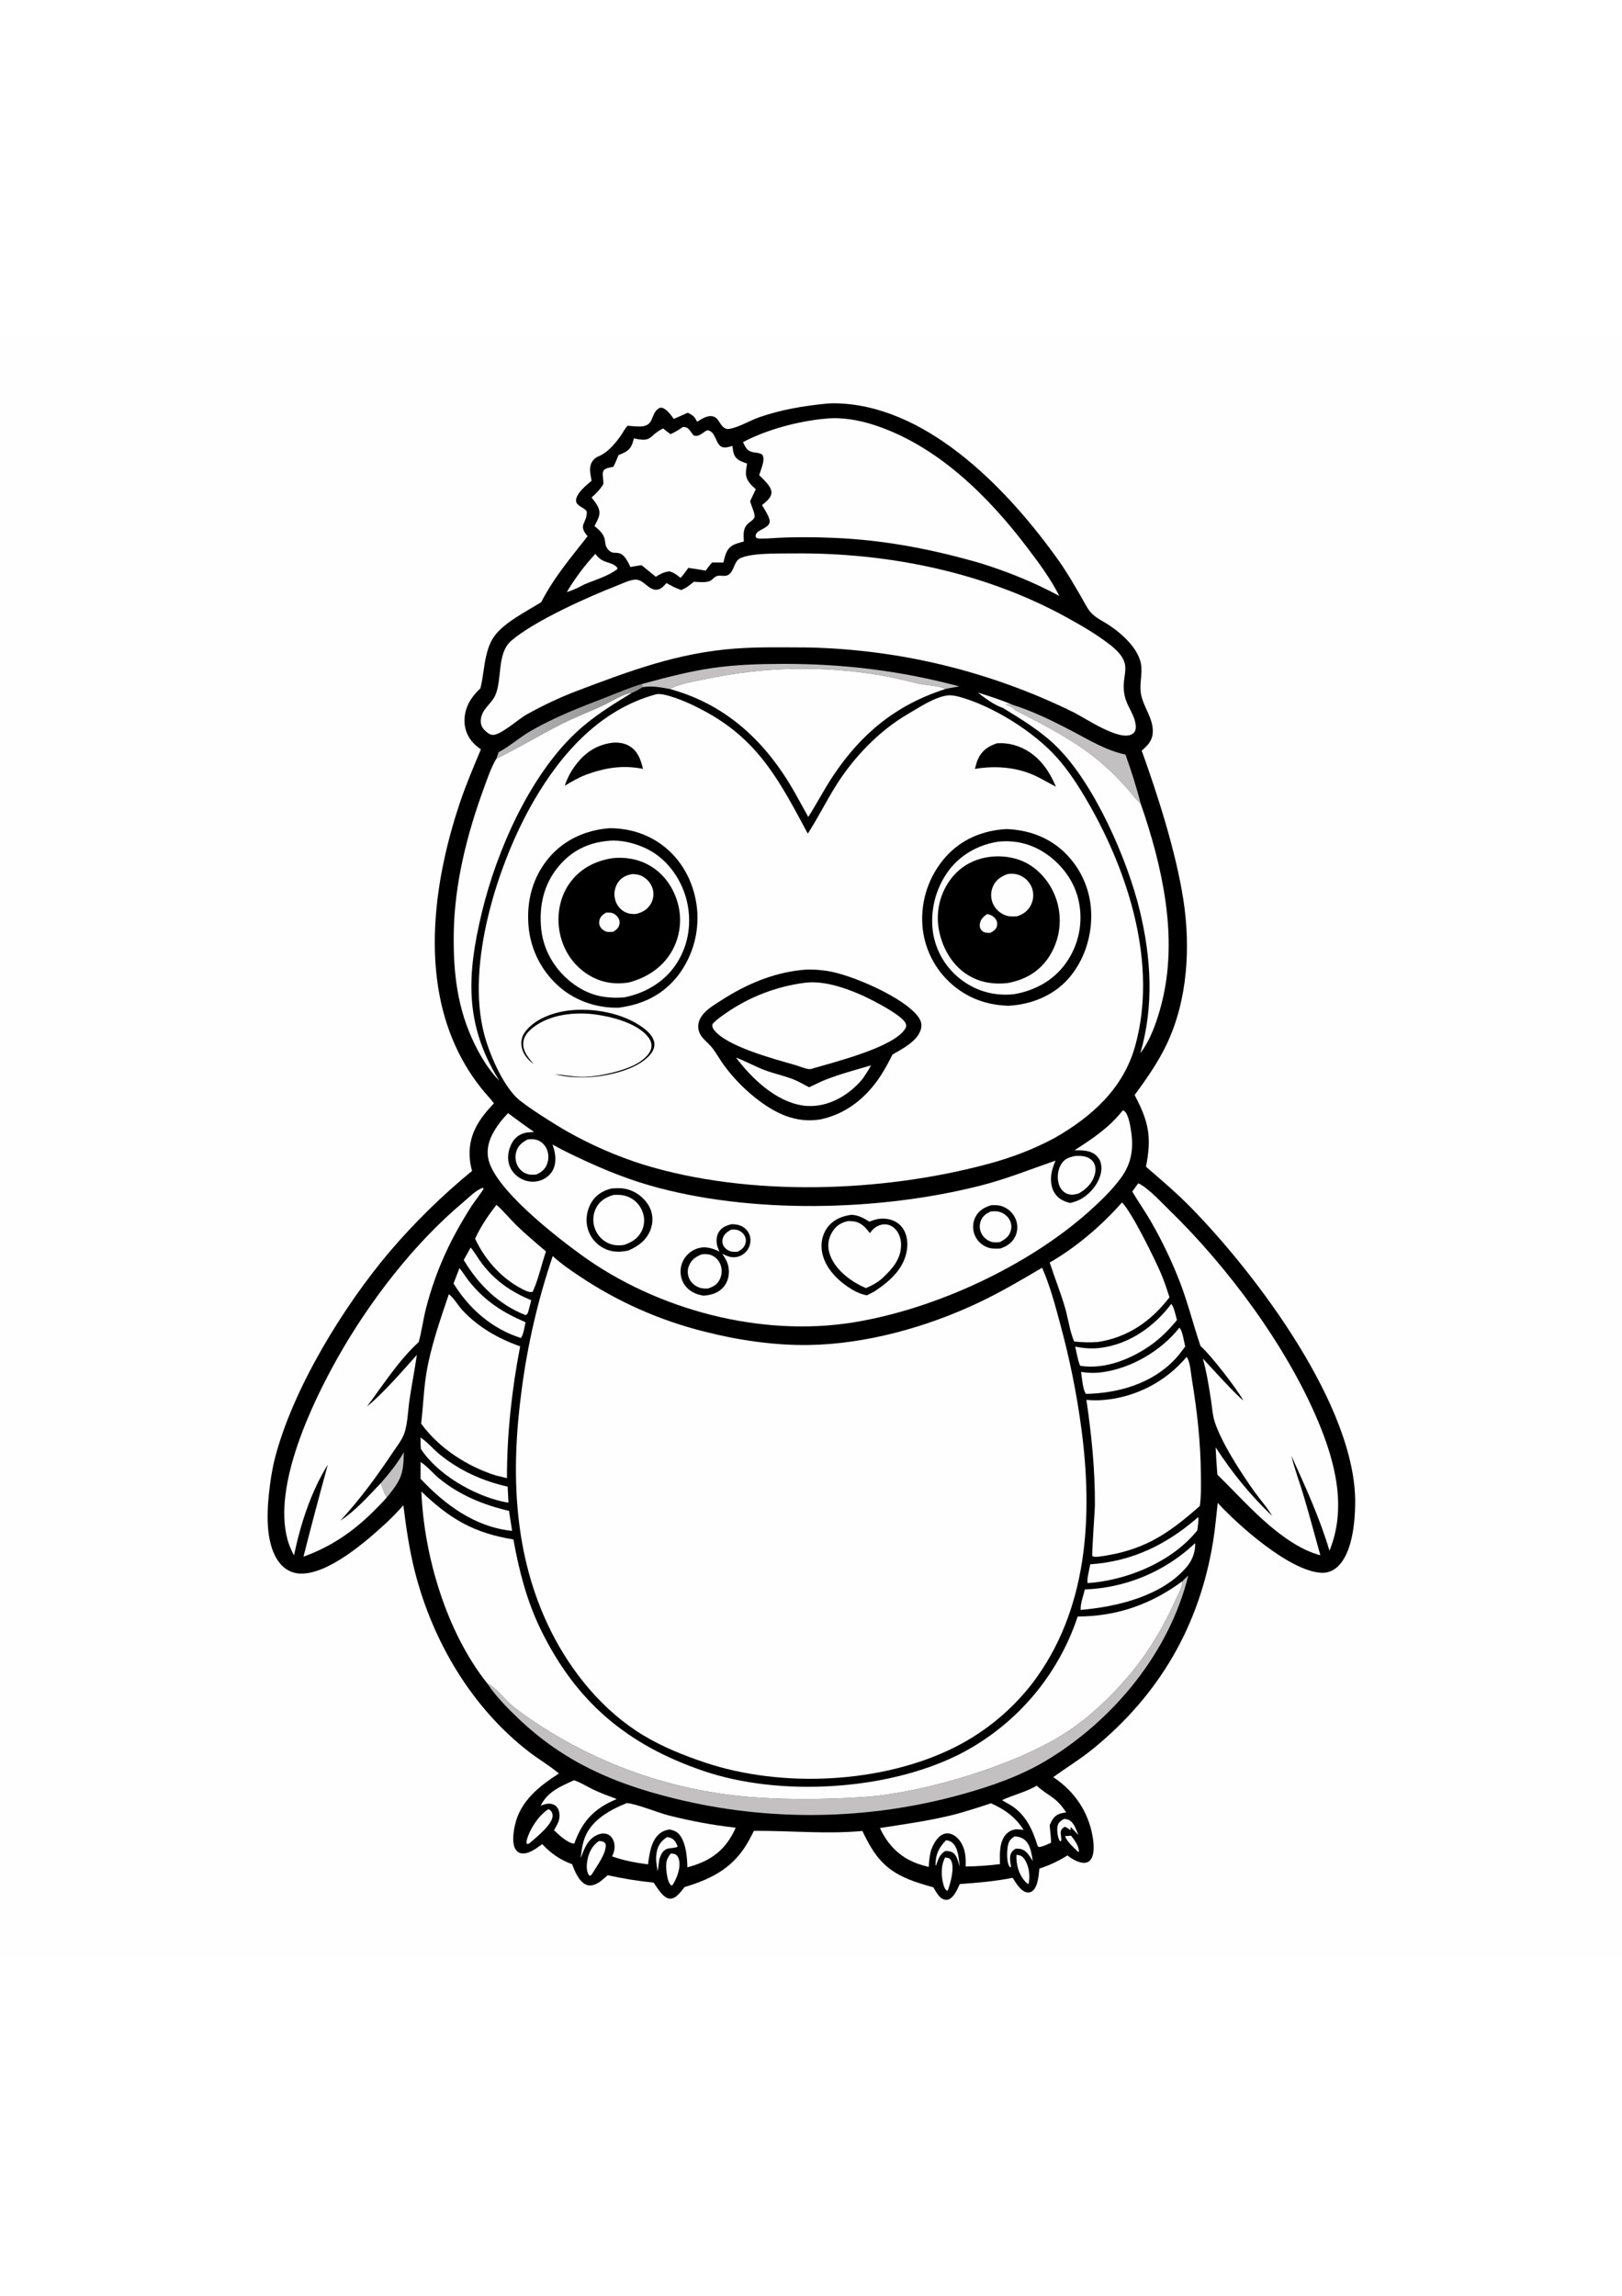 <?xml version="1.0" encoding="utf-8"?>
<!-- Generator: Adobe Illustrator 27.5.0, SVG Export Plug-In . SVG Version: 6.00 Build 0)  -->
<svg xmlns="http://www.w3.org/2000/svg" xmlns:xlink="http://www.w3.org/1999/xlink" viewBox="0 0 2035 2035" width="595" height="842" preserveAspectRatio="xMidYMid meet" data-scaled="true">
<g>
	<path style="fill:#FEFEFE;" d="M0,0h2035.118v2035.118H0V0z"/>
	<path d="M1036.996,83.872c6.553-0.611,13.167-0.443,19.727-0.038c112.325,6.926,210.788,111.397,271.859,197.438
		c9.975,14.053,18.515,29.048,27.252,43.886c3.73,6.338,7.024,13.471,11.507,19.272c6.06,7.836,16.859,12.38,24.984,17.893
		c8.967,6.083,17.785,13.431,24.936,21.591c5.839,6.662,11.157,14.737,13.516,23.338c3.693,13.465-1.622,26.798,0.614,40.253
		c2.868,17.259,16.567,31.924,14.796,50.242c-0.94,9.702-6.807,15.398-13.773,21.363c20.461,56.814,42.908,127.123,52.166,186.398
		c9.331,59.74,5.549,126.32-20.691,181.666c-10.913,23.014-25.385,43.538-40.362,64.019c17.762,33.401,21.603,52.941,14.25,89.861
		c19.026,16.466,38.192,32.691,55.833,50.671c81.9,83.472,208.381,250.516,206.64,372.274c-0.336,23.489-3.629,61.602-22.07,78.781
		c-5.748,5.356-12.875,8.093-20.733,7.616c-39.57-2.399-103.165-58.788-129.667-87.667c-1.789,16.267-3.247,32.705-5.877,48.857
		c-17.167,105.472-67.399,191.657-150.052,259.195c-15.872,12.97-33.77,23.889-50.399,35.931c0.631,0.416,1.257,0.839,1.88,1.27
		c25.355,17.573,42.173,42.527,47.462,73.135c1.449,8.375,2.925,22.126-2.492,29.197c-1.703,2.224-4.042,3.547-6.829,3.844
		c-7.447,0.791-16.577-4.7-22.148-9.22c-11.235,7.018-22.738,12.386-35.309,16.533c-0.99,8.611-1.572,23.269-9.329,28.571
		c-2.254,1.538-4.488,1.681-7.073,1.055c-7.483-1.808-13.179-12.088-17.14-18.07c-21.856,4.324-44.168,6.256-66.364,7.822
		c-2.932,6.229-6.141,14.546-12.177,18.378c-2.381,1.512-4.625,1.761-7.352,1.03c-6.421-1.725-10.394-10.15-13.59-15.351
		c-8.341-2.29-16.623-4.706-24.763-7.648c-35.223-12.729-48.803-30.441-64.245-63.009c-45.204,4.196-90.855-0.469-136.079-0.149
		l-4.959,9.5c-0.326,0.665-0.668,1.322-1.027,1.969c-18.306,33.772-45.267,48.334-81.015,59.028
		c-2.502,3.122-4.977,6.384-7.759,9.261c-2.87,2.971-6.827,5.66-11.171,5.247c-8.236-0.787-15.532-13.926-19.892-20.075
		c-19.679-1.999-38.31-5.004-57.625-9.289c-4.674,4.07-10.068,9.255-15.854,11.541c-3.973,1.568-7.892,1.924-11.825,0.046
		c-8.602-4.106-13.826-16.814-16.931-25.318c-15.305-5.744-26.453-13.387-37.578-25.26c-6.936,4.986-16.736,12.714-25.755,11.599
		c-3.122-0.386-5.744-2.087-7.477-4.71c-5.161-7.809-2.852-22.434-0.878-31.147c6.759-29.847,30.509-48.618,55.044-64.319
		c-11.756-10.013-25.743-18.044-38.035-27.581c-71.555-55.517-120.132-137.945-142.476-224.982
		c-7.065-27.528-11.1-55.741-14.635-83.895c-6.833,7.774-14.034,15.19-21.603,22.251c-24.578,22.726-73.568,65.579-108.881,63.391
		c-9.85-0.61-18.334-5.388-24.515-13.008c-17.595-21.691-16.482-60.028-13.745-86.049c1.572-14.963,3.74-30.388,7.461-44.965
		c22.311-87.409,86.033-191.154,144.177-259.78c15.689-18.366,32.16-36.003,49.413-52.909
		c17.252-16.908,35.218-33.018,53.899-48.332c-0.935-3.218-1.663-6.483-2.182-9.794c-0.519-3.311-0.826-6.642-0.92-9.993
		c-0.793-27.037,12.662-46.243,30.588-65.014c-4.76-6.227-10.325-11.897-15.24-18.026c-15.561-19.403-27.524-39.905-37.006-62.954
		c-37.787-91.859-21.637-202.502,8.882-294.2c7.795-23.424,17.424-46.029,26.965-68.771c-3.428-2.474-6.837-5.106-9.701-8.234
		c-0.465-0.499-0.918-1.01-1.357-1.53c-0.44-0.522-0.867-1.055-1.28-1.598c-0.413-0.543-0.813-1.097-1.198-1.661
		c-0.384-0.563-0.755-1.135-1.111-1.717c-0.356-0.583-0.698-1.174-1.023-1.773c-0.326-0.6-0.637-1.208-0.932-1.822
		c-0.295-0.615-0.575-1.237-0.839-1.866c-0.265-0.629-0.513-1.265-0.745-1.908c-0.232-0.641-0.447-1.288-0.646-1.942
		c-0.2-0.652-0.383-1.309-0.549-1.971c-0.166-0.662-0.315-1.328-0.447-1.997s-0.248-1.341-0.346-2.017
		c-0.099-0.676-0.181-1.353-0.244-2.033c-0.065-0.678-0.112-1.359-0.141-2.041c-0.03-0.682-0.043-1.365-0.038-2.047
		c0.004-0.682,0.026-1.364,0.065-2.045c0.801-15.744,8.784-27.909,19.902-38.345c3.381-13.02,4.106-26.852,7.117-40.017
		c2.059-8.999,5.02-17.976,10.462-25.538c12.183-16.927,40.76-31.326,58.726-42.519c15.826-30.843,37.014-55.676,58.226-82.728
		c-12.781-14.59-0.674-15.885-0.988-30.736c-1.745-3.472-5.587-4.79-8.653-6.926c-2.435-1.695-4.794-3.665-4.873-6.918
		c-0.221-8.928,13.2-19.821,19.515-25.021c-1.169-6.525-3.144-14.014-0.96-20.502c1.381-4.104,5.046-8.242,9.082-9.846
		c11.853-4.71,21.46-16.168,28.714-26.526c2.912-4.157,4.724-8.34,8.323-12.104c4.843,0.407,9.774,0.952,14.633,0.968
		c19.413,0.064,13.6-14.64,23.561-22.099c1.675-1.255,3.063-1.826,5.153-1.321c5.543,1.34,11.543,9.41,14.558,13.951l17.599-7.799
		c6.296,3.068,8.715,4.866,11.668,11.327c4.611-2.817,11.082-7.054,16.597-7.11c10.43-0.106,10.569,9.743,17.31,14.569
		c2.397,1.716,4.557,1.865,7.354,1.325c12.066-2.332,24.398-10.094,36.08-14.222C979.46,91.489,1008.031,86.756,1036.996,83.872z"/>
	<path style="fill:#FEFEFE;" d="M1342.466,1880.123c1.964,0.437,1.258-0.066,2.379,1.367c3.766,4.816,9.414,12.831,8.681,19.121
		l-1.769-0.936c-5.127-5.173-12.56-11.553-15.325-18.346l0.773-0.958c1.506,0.29,2.353,0.324,3.903,0.042
		C1341.564,1880.332,1342.013,1880.22,1342.466,1880.123z"/>
	<path style="fill:#FEFEFE;" d="M1335.037,1859.068c1.801,0.075,3.54,0.44,5.219,1.095c7.244,2.759,9.995,12.696,12.686,19.167
		c-3.098-3.436-6.219-6.741-9.569-9.939c-0.258,1.729-0.203,0.96-0.213,2.876l0.006,1.421l-0.404-2.156l-0.014,1.864
		c-2.111-2.166-4.088-3.188-6.767-4.448c-1.377,0.811-2.687,1.56-3.667,2.872c-2.162,2.896-1.683,5.672-1.161,8.987
		c0.37,2.345,0.711,3.872,0.07,6.213l-1.298,0.058c-0.224-0.302-0.483-0.58-0.674-0.904c-2.381-4.04-3.542-14.031-2.321-18.499
		C1328.179,1863.109,1331.128,1861.324,1335.037,1859.068z"/>
	<path style="fill:#FEFEFE;" d="M1186.911,1885.843c2.778,0.461,5.247,1.004,7.501,2.81c8.097,6.491,8.458,20.832,9.736,30.384
		c-1.584-4.988-3.005-11.523-6.429-15.555c-3.168-3.73-7.075-3.983-11.632-4.168c-7.594,4.472-8.818,10.482-11.823,18.368
		l-0.563-0.542C1173.83,1903.39,1177.584,1895.683,1186.911,1885.843z"/>
	<path style="fill:#FEFEFE;" d="M1275.28,1904.224c1.202,0.103,2.556,0.231,3.717,0.527c3.611,0.922,5.839,3.893,7.616,6.988
		c4.71,8.202,6.018,20.19,3.748,29.255c-1.665-0.885-3.084-2.111-4.329-3.516C1277.969,1928.372,1274.753,1916.161,1275.28,1904.224
		z"/>
	<path style="fill:#FEFEFE;" d="M836.972,1881.936c1.622,0.256,3.231,0.485,4.758,1.125c4.724,1.983,6.562,6.165,8.512,10.589
		c-1.037,2.077-10.833,1.791-13.989,3.25c-4.955,2.292-6.888,6.819-8.645,11.678l-0.449,1.278l-1.92,15.031
		c-1.685-8.337-2.981-16.603-1.147-25.071C825.839,1891.755,830.072,1886.24,836.972,1881.936z"/>
	<path style="fill:#FEFEFE;" d="M1185.774,1907.538c1.566,0.111,3.116,0.441,4.666,0.703c1.171,0.95,2.264,1.819,2.933,3.216
		c4.488,9.345-0.869,28.317-4.295,37.596l-1.196,0.097c-2.337-1.956-3.15-4.122-4.011-6.966
		C1180.633,1931.45,1180.273,1917.425,1185.774,1907.538z"/>
	<path style="fill:#FEFEFE;" d="M1272.978,1880.988c4.219,0.374,7.999,1.016,11.507,3.567c8.528,6.209,9.667,17.988,11.297,27.574
		c-2.393-3.927-5.044-8.415-8.431-11.545c-4.031-3.728-7.819-4.215-13.125-4.158c-1.667,1.187-3.524,2.427-4.746,4.092
		c-3.863,5.267-1.689,13.296-0.93,19.28c-0.01-0.006-0.016-0.016-0.026-0.016c-1.461-0.249-1.298,0.099-2.117-1.121
		c-3.756-5.593-3.13-20.306-1.693-26.822C1265.921,1886.362,1268.431,1883.989,1272.978,1880.988z"/>
	<path style="fill:#FEFEFE;" d="M841.609,1902.555c1.699,0.133,3.792,0.171,5.38,0.853c2.743,1.178,4.255,4.221,4.893,6.976
		c2.417,10.414-2.637,23.128-8.111,31.787l-1.498,0.374c-0.28-0.215-0.592-0.391-0.843-0.642
		c-3.667-3.679-5.068-14.049-5.473-19.352C835.313,1914.152,836.092,1909.014,841.609,1902.555z"/>
	<path style="fill:#FEFEFE;" d="M688.12,1846.887c0.89,0.527,1.636,0.918,2.427,1.63c2.059,1.854,2.729,3.949,2.766,6.66
		c0.151,10.845-21.351,27.792-28.834,34.337c-1.948,1.049-1.479,1.212-3.854,0.694c-0.161-1.429-0.153-2.683,0.191-4.09
		C664.118,1872.627,676.24,1853.941,688.12,1846.887z"/>
	<path style="fill:#FEFEFE;" d="M751.394,1886.886c0.499,0.014,1,0.012,1.498,0.042c3.426,0.213,4.623,0.841,6.819,3.291
		c2.437,10.498-11.748,29.219-16.992,38.178c-1.369,1.522-1.035,1.783-3.206,1.944c-0.252-0.308-0.537-0.596-0.759-0.928
		c-3.375-5.006-2.82-12.968-1.799-18.614C738.72,1901.047,743.196,1892.556,751.394,1886.886z"/>
	<path style="fill:#C2C0C0;" d="M506.697,1399.068c-0.447,28.599-3.72,35.002-21.448,56.892c-3.466-5.583-5.112-11.901-7.552-17.956
		C488.078,1426.163,498.928,1412.783,506.697,1399.068z"/>
	<path style="fill:#FEFEFE;" d="M746.98,272.283c0.403,0.517,0.817,1.027,1.212,1.55c8.272,10.984,18.27,7.683,25.423,14.963
		c1.246,1.268,0.888,0.7,0.9,2.6c-10.957,8.77-28.617,13.791-41.553,19.361c-7.125,3.842-14.079,7.192-21.85,9.518
		c5.121-8.605,10.678-16.918,16.672-24.938C733.779,287.315,740.177,279.631,746.98,272.283z"/>
	<path style="fill:#FEFEFE;" d="M662.137,1006.777c3.865-0.32,7.463-0.563,11.219,0.602c5.181,1.61,9.474,5.442,11.964,10.227
		c3.015,5.793,3.442,12.954,1.373,19.121c-2.44,7.286-6.829,10.843-13.544,14.027c-3.212,0.356-6.31,0.578-9.51-0.028
		c-5.366-1.016-10.299-4.49-13.246-9.061c-3.565-5.529-4.527-12.71-2.782-19.031C649.884,1014.413,654.96,1010.623,662.137,1006.777
		z"/>
	
		<linearGradient id="SVGID_1_" gradientUnits="userSpaceOnUse" x1="404.039" y1="1816.647" x2="334.996" y2="1754.649" gradientTransform="matrix(1.987 0 0 -1.987 -17.917 4028.757)">
		<stop  offset="0" style="stop-color:#8F8E8C"/>
		<stop  offset="1" style="stop-color:#B9B8BB"/>
	</linearGradient>
	<path style="fill:url(#SVGID_1_);" d="M625.542,521.119c14.315-7.628,26.457-18.737,40.535-26.824
		c30.608-17.585,62.709-29.897,95.535-42.531c14.218-5.469,28.527-11.843,43.175-16.013l1.759,3.8
		c-4.134,2.037-9.591,5.889-13.872,7.165c-8.498,0.048-27.492,11.712-35.648,15.56c-17.398,8.202-35.467,14.874-52.637,23.583
		c-27.47,13.936-53.798,29.917-81.562,43.34L625.542,521.119z"/>
	<path style="fill:#FEFEFE;" d="M1348.403,1027.637c4.321-0.22,8.888-0.35,13.093,0.777c4.505,1.206,8.584,3.707,10.905,7.852
		c2.639,4.714,2.439,10.366,0.912,15.404c-3.182,10.49-10.845,17.839-20.168,23.038c-5.161,1.477-10.482,2.268-15.454-0.22
		c-4.889-2.445-8.015-6.948-9.444-12.137c-2.182-7.92-1.212-17.555,3.194-24.559
		C1335.753,1030.942,1340.916,1029.482,1348.403,1027.637z"/>
	<path style="fill:#FEFEFE;" d="M590.504,1142.409c5.161,6.05,9.281,13.675,14.148,20.067c16.69,21.913,36.547,35.507,61.803,45.993
		c-0.998,4.082-1.95,8.196-3.093,12.24c-0.854,3.023-1.059,4.998-3.867,6.539c-33.953-13.361-59.215-38.208-77.672-69.178
		L590.504,1142.409z"/>
	<path style="fill:#FEFEFE;" d="M527.596,1380.7c8.671,5.642,15.79,14.431,23.835,21.033c24.793,20.347,54.34,33.727,85.483,40.583
		l1.043,20.095c-2.512-0.363-5.009-0.813-7.49-1.349c-36.648-8.17-81.631-34.047-102.414-66.062
		C527.62,1390.268,527.688,1385.452,527.596,1380.7z"/>
	<path style="fill:#FEFEFE;" d="M576.465,1168.19c4.515,5.485,8.123,11.744,12.64,17.308c19.888,24.497,41.638,38.381,70.261,50.622
		c-1.411,5.937-2.361,14.82-5.752,19.795c-36.239-11.521-64.79-36.29-84.594-68.359L576.465,1168.19z"/>
	<path style="fill:#C2C0C0;" d="M1273.928,468.542c-2.695-3.381-7.024-5.374-10.959-6.924l-0.984-0.38
		c2.113-0.517,4.132,0.284,6.344,0.312c0.536,0.008,1.075-0.008,1.612-0.012c25.308,7.795,50.999,20.433,74.465,32.707
		c22.567,11.805,42.493,24.401,67.654,29.855c7.075,20.077,13.902,40.595,18.948,61.286c-5.885-4.758-10.992-12.169-16.021-17.905
		c-7.845-8.881-16.085-17.378-24.721-25.491C1356.822,510.942,1314.309,488.975,1273.928,468.542z"/>
	<path style="fill:#FEFEFE;" d="M1300.673,1817.444c15.514,13.952,24.07,13.564,36.998,33.589c-3.092,0.322-6.014,0.775-8.921,1.934
		c-6.523,2.601-9.039,7.842-11.781,13.884c0.417,7.455,1.711,14.653,1.697,22.172c-4.802,2.071-10.309,5.014-15.53,5.404
		l-1.377-1.62c-6.451-21.059-15.611-40.677-35.628-52.007l-8.995-5.175C1271.341,1828.923,1287.109,1825.503,1300.673,1817.444z"/>
	<path style="fill:#FEFEFE;" d="M527.686,1411.452c8.24,5.08,15.667,14.397,23.251,20.612c25.658,21.031,55.719,33.24,87.719,40.72
		l3.83,25.022c-46.383-4.647-83.881-32.465-114.849-65.297L527.686,1411.452z"/>
	<path style="fill:#FEFEFE;" d="M1469.504,1213.171c3.49,3.729,5.601,15.011,7.149,20.208c-9.428,11.511-19.9,22.198-32.019,30.884
		c-24.892,17.845-58.49,31.526-89.525,26.496c-2.955-7.727-4.4-16.029-6.149-24.097c10.507,2.188,21.242,3.021,31.91,1.62
		C1417.126,1263.524,1447.901,1241.7,1469.504,1213.171z"/>
	<path style="fill:#FEFEFE;" d="M1503.312,1480.499c0.654,5.616-0.471,11.275-1.21,16.849c-1.083,1.286-2.173,2.565-3.271,3.838
		c-32.003,36.998-86.212,58.794-134.278,62.182c-1.135-6.191,2.331-17.004,3.24-23.604
		C1420.642,1536.196,1463.979,1514.919,1503.312,1480.499z"/>
	<path style="fill:#C2C0C0;" d="M804.788,435.752c29.408-7.978,58.454-15.756,88.661-20.18c29.148-4.269,58.953-5.169,88.371-5.245
		c76.025-0.195,148.466,8.596,221.89,28.281c-5.966,1.027-11.956,1.978-17.861,3.323c-1.322-1.012-2.522-1.502-4.104-1.944
		c-9.611-2.673-20.186-2.796-30.01-5.028c-15.273-3.472-30.271-7.423-45.729-10.102c-9.112-1.563-18.255-2.91-27.43-4.04
		c-9.177-1.129-18.374-2.038-27.593-2.729c-9.219-0.692-18.449-1.163-27.691-1.415c-9.242-0.252-18.484-0.284-27.728-0.097
		c-9.243,0.188-18.476,0.596-27.699,1.224c-9.224,0.627-18.428,1.473-27.611,2.538c-9.183,1.065-18.336,2.348-27.458,3.848
		c-9.124,1.501-18.206,3.218-27.246,5.151c-14.166,3.055-32.415,5.483-45.116,12.509c-11.434-1.964-22.283-4.366-33.885-2.294
		L804.788,435.752z"/>
	<path style="fill:#FEFEFE;" d="M720.154,1810.611c8.355,2.75,16.547,8.079,24.543,11.869c9.436,4.472,19.24,8.059,29.018,11.69
		c-2.293,1.012-4.574,2.055-6.841,3.128c-24.04,11.43-37.417,27.568-46.166,52.416l-0.719,0.385
		c-7.801-0.588-19.346-11.427-24.902-16.746c1.795-3.235,3.707-6.505,5.209-9.885c2.101-4.718,2.289-11.287,0.264-16.062
		c-1.3-3.067-3.357-5.231-6.511-6.431c-5.485-2.087-10.591-0.501-15.726,1.612C687.133,1824.726,703.161,1818.479,720.154,1810.611z
		"/>
	<path style="fill:#FEFEFE;" d="M1499.355,1513.289c0.066,0.604,0.195,1.202,0.197,1.81c0.012,9.78-4.114,20.065-10.297,27.46
		c-30.93,36.996-87.689,50.512-133.455,54.427c-0.505-7.596,3.484-18.229,5.326-25.711c3.19-0.117,6.376-0.305,9.558-0.567
		c3.181-0.26,6.355-0.591,9.522-0.996c3.167-0.403,6.323-0.877,9.468-1.423c3.146-0.546,6.276-1.163,9.392-1.85
		c3.118-0.686,6.218-1.443,9.301-2.269c3.083-0.827,6.146-1.722,9.19-2.687c3.043-0.965,6.063-1.997,9.059-3.098
		c2.997-1.101,5.967-2.269,8.91-3.504c2.944-1.235,5.858-2.535,8.743-3.901c2.886-1.367,5.739-2.798,8.56-4.293
		c2.821-1.495,5.606-3.052,8.355-4.673c2.751-1.62,5.463-3.302,8.138-5.044c2.674-1.744,5.307-3.546,7.9-5.408
		c2.594-1.861,5.145-3.78,7.651-5.756c2.507-1.977,4.967-4.009,7.381-6.095C1494.67,1517.625,1497.037,1515.483,1499.355,1513.289z"
		/>
	<path style="fill:#FEFEFE;" d="M1479.714,1242.938c3.945,3.802,5.849,17.877,7.236,23.694c-4.164,5.666-8.363,11.251-13.21,16.358
		c-28.718,30.252-70.714,42.181-111.284,43.014c-4.088-5.185-4.988-20.713-6.155-27.556c8.572,1.312,16.641,1.61,25.26,0.539
		C1418.604,1294.391,1456.749,1272.165,1479.714,1242.938z"/>
	<path style="fill:#FEFEFE;" d="M622.941,1088.87c8.387,7.292,15.927,16.73,23.925,24.596
		c12.117,11.925,25.208,22.824,38.141,33.848c-5.63,16.424-9.476,34.766-16.615,50.51c-2.852,1.125-5.37-0.081-8.148-0.932
		c-28.142-12.406-51.395-37.942-64.182-65.553C603.011,1116.25,612.65,1101.838,622.941,1088.87z"/>
	<path style="fill:#FEFEFE;" d="M1243.294,1839.542c16.844,7.342,31.195,17.664,40.917,33.367c-2.715-0.342-5.497-0.759-8.236-0.747
		c-5.183,0.022-10.086,2.369-13.638,6.117c-8.838,9.331-8.051,25.636-7.735,37.534c-14.297,1.803-28.651,2.801-43.061,2.993
		c0.147-8.297,0.217-15.752-2.76-23.684c-2.588-6.892-7.391-13.733-14.399-16.641c-3.488-1.447-7.483-1.691-10.979-0.161
		c-7.888,3.454-12.249,12.304-15.208,19.896c-1.979,7.014-2.55,13.926-3.023,21.156c-5.189-1.324-10.438-2.788-15.454-4.674
		c-21.321-8.019-36.411-23.662-45.689-44.162c29.823-4.664,59.422-8.651,88.836-15.808
		C1209.931,1850.574,1226.592,1844.948,1243.294,1839.542z"/>
	<path style="fill:#FEFEFE;" d="M786.289,1839.292c9.563,0.054,39.953,12.227,52.19,15.341
		c27.412,6.976,56.363,12.457,84.493,15.468c-1.33,3.452-3.079,6.751-4.915,9.961c-12.882,22.531-31.216,33.267-55.662,39.792
		c-0.27-12.3-1.548-27.784-8.119-38.413c-3.591-5.811-7.727-7.66-14.218-9.065c-4.543,0.644-8.15,1.846-11.837,4.686
		c-11.521,8.87-13.344,25.703-15.198,39.041c-15.375-1.91-30.509-4.806-45.13-9.997c0.229-0.487,0.461-0.97,0.684-1.461
		c2.782-6.157,3.538-12.557,0.807-18.902c-1.401-3.259-4.072-6.221-7.437-7.491c-4.362-1.648-9.146-0.694-13.24,1.234
		c-11.799,5.555-15.917,17.593-20.131,28.909c0.898-9.184,2.16-18.745,5.762-27.313
		C743.305,1859.756,765.894,1847.505,786.289,1839.292z"/>
	<path style="fill:#FEFEFE;" d="M1226.798,446.319c14.473,4.462,29.239,9.21,43.143,15.22c-0.537,0.004-1.075,0.02-1.612,0.012
		c-2.212-0.028-4.231-0.829-6.344-0.312l0.984,0.38c3.935,1.55,8.264,3.544,10.959,6.924c40.38,20.433,82.893,42.4,116.338,73.449
		c8.636,8.113,16.876,16.61,24.721,25.491c5.028,5.736,10.136,13.147,16.021,17.905c13.922,39.564,25.566,81.969,31.355,123.538
		c6.793,48.787,5.43,96.819-9.726,144.072c-5.175,16.134-11.668,32.133-21.939,45.748c17.229-59.253,13.598-119.728-0.737-179.051
		c-15.47-64.023-57.035-159.212-104.512-205.825c-19.767-19.409-43.878-34.021-67.403-48.384
		C1247.468,462.069,1235.529,453.191,1226.798,446.319z"/>
	<path style="fill:#FEFEFE;" d="M622.828,529.198c27.764-13.423,54.092-29.404,81.562-43.34
		c17.169-8.709,35.239-15.381,52.637-23.583c8.156-3.848,27.15-15.512,35.648-15.56c-24.827,15.2-48.626,29.734-70.009,49.783
		c-58.504,54.849-99.589,148.663-118.102,225.584c-18.447,76.657-22.273,139.066,20.48,208.814c0.531,0.871,1.069,1.738,1.612,2.602
		c-12.998-13.383-22.575-28.812-30.807-45.49c-22.219-45.013-27.252-90.267-26.558-139.658
		c0.869-61.823,16.587-124.434,37.843-182.231C611.583,554.021,616.055,540.183,622.828,529.198z"/>
	<path style="fill:#FEFEFE;" d="M1407.688,1085.873c12.078,11.688,41.217,71.034,48.97,89.271
		c4.138,9.734,7.435,19.663,10.593,29.742c-23.219,30-51.981,50.194-89.893,56.039c-9.951,0.723-19.826,0.411-29.74-0.616
		c-5.553-13.161-7.439-28.959-11.495-42.763c-5.585-19.012-13.006-37.483-19.145-56.329
		C1350.148,1142.27,1382.519,1114.41,1407.688,1085.873z"/>
	<path style="fill:#C2C0C0;" d="M1483.37,1561.059c2.433-2.488,4.907-4.875,7.496-7.2
		c-23.807,96.285-93.428,180.877-177.496,231.628c-32.512,19.628-69.991,32.723-106.518,42.805
		c-7.356,2.043-14.743,3.967-22.16,5.771c-7.418,1.804-14.864,3.489-22.337,5.054c-7.471,1.565-14.967,3.009-22.486,4.333
		s-15.057,2.525-22.615,3.605c-7.556,1.081-15.129,2.04-22.718,2.878c-7.588,0.836-15.187,1.55-22.798,2.142
		c-7.612,0.592-15.231,1.062-22.857,1.409c-7.626,0.346-15.256,0.569-22.889,0.67c-7.634,0.101-15.268,0.079-22.901-0.066
		c-7.633-0.144-15.261-0.412-22.885-0.803c-7.624-0.391-15.24-0.904-22.847-1.54s-15.204-1.395-22.788-2.276
		c-7.583-0.88-15.149-1.882-22.7-3.007c-7.551-1.123-15.082-2.369-22.593-3.736c-7.511-1.366-14.998-2.853-22.462-4.462
		c-7.462-1.609-14.897-3.336-22.305-5.183c-75.599-18.745-137.571-45.899-194.469-100.172
		c-13.721-13.085-28.166-27.812-38.632-43.674c9.448,3.844,21.625,19.62,29.903,26.683c11.143,9.512,23.223,17.471,35.416,25.542
		c4.476,2.912,8.991,5.761,13.546,8.546c4.555,2.785,9.149,5.505,13.783,8.16c4.632,2.656,9.3,5.247,14.005,7.771
		s9.445,4.981,14.22,7.371c4.774,2.392,9.581,4.715,14.421,6.97c4.84,2.255,9.71,4.442,14.612,6.561
		c4.901,2.117,9.831,4.166,14.79,6.145s9.946,3.888,14.959,5.726c5.012,1.839,10.05,3.607,15.112,5.304
		c5.063,1.696,10.148,3.321,15.257,4.875c5.108,1.553,10.237,3.034,15.387,4.444c5.151,1.409,10.321,2.745,15.508,4.009
		c5.188,1.263,10.393,2.453,15.613,3.569c5.222,1.117,10.458,2.16,15.709,3.13c5.251,0.969,10.514,1.864,15.79,2.685
		c5.276,0.821,10.562,1.568,15.86,2.24c51.202,6.549,119.732,6.312,171.747,2.429c73.988-5.525,189.606-40.446,251.802-81.536
		c28.541-18.855,53.881-43.101,76.15-68.991c25.612-29.776,44.88-62.914,60.974-98.624
		C1478.639,1576.332,1483.851,1567.442,1483.37,1561.059z"/>
	<path style="fill:#FEFEFE;" d="M563.12,1200.998c6.465,4.728,11.694,14.417,17.402,20.453
		c20.212,21.373,44.562,35.179,72.08,44.924c-10.422,53.766-16.7,110.594-16.533,165.331l-13.992-3.398
		c-35.783-11.241-71.501-34.329-93.743-65.064c2.671-21.361,3.174-42.878,6.767-64.178
		C540.65,1266.177,552.475,1232.57,563.12,1200.998z"/>
	<path style="fill:#FEFEFE;" d="M840.432,441.845c12.702-7.026,30.95-9.454,45.116-12.509c9.04-1.933,18.122-3.65,27.246-5.151
		c9.122-1.5,18.275-2.782,27.458-3.848c9.183-1.065,18.387-1.911,27.611-2.538c9.223-0.628,18.456-1.036,27.699-1.224
		c9.244-0.187,18.487-0.154,27.728,0.097c9.242,0.252,18.472,0.723,27.691,1.415c9.219,0.69,18.417,1.6,27.593,2.729
		c9.175,1.13,18.319,2.477,27.43,4.04c15.458,2.679,30.455,6.63,45.729,10.102c9.824,2.232,20.399,2.355,30.01,5.028
		c1.582,0.441,2.782,0.932,4.104,1.944c-61.449,19.791-105.166,55.606-140.709,108.968c-11.124,16.7-20.28,34.557-31.075,51.438
		c-5.639-10.315-11.331-20.6-17.076-30.857C961.126,508.313,911.745,461.447,840.432,441.845z"/>
	<path style="fill:#FEFEFE;" d="M1488.703,1279.719c0.324,0.318,0.62,0.672,0.859,1.059c3.794,6.199,4.601,19.725,5.817,27.079
		c6.654,40.199,10.905,78.531,11.277,119.315c0.117,13.047,0.455,26.458-1.298,39.408c-41.167,36.362-71.517,56.423-127.708,63.731
		c-2.554,0.089-4.615,0.155-7.095-0.644c-1.111-2.24,3.098-56.544,3.142-64.744c0.227-43.938-4.317-87.967-10.641-131.398
		c7.399,0.67,14.574,0.737,21.983,0.078c2.487-0.223,4.967-0.505,7.441-0.849c2.475-0.343,4.939-0.746,7.393-1.208
		c2.454-0.464,4.895-0.987,7.324-1.57c2.429-0.582,4.841-1.223,7.238-1.924c2.397-0.7,4.776-1.458,7.137-2.276
		c2.36-0.816,4.698-1.689,7.016-2.619c2.317-0.93,4.611-1.916,6.88-2.959c2.27-1.043,4.513-2.14,6.729-3.291
		c2.215-1.151,4.401-2.356,6.558-3.615c2.157-1.259,4.282-2.569,6.376-3.931c2.093-1.362,4.152-2.774,6.177-4.237
		c2.023-1.463,4.011-2.974,5.962-4.533c1.95-1.559,3.862-3.166,5.734-4.819c1.872-1.652,3.703-3.349,5.491-5.092
		c1.79-1.742,3.536-3.528,5.237-5.356C1485.435,1283.495,1487.092,1281.627,1488.703,1279.719z"/>
	<path style="fill:#FEFEFE;" d="M856.697,113.238c0.449-0.016,0.898-0.074,1.345-0.048c6.877,0.392,8.055,6.396,12.408,10.685
		c6.833,2.122,10.756-3.514,16.591-6.502c10.649,0.304,10.378,15.727,17.376,20.165c4.412,2.798,9.915,0.575,14.532-0.591
		c0.489,3.644,0.751,7.808,2.22,11.185c2.951,6.792,9.774,8.581,16.132,10.986c-0.618,3.76-1.409,7.752-1.453,11.568
		c-0.103,9.416,6.08,14.731,12.356,20.662l-6.996,14.682c1.316,6.703,5.42,12.998,5.607,19.753
		c-1.155,4.348-6.505,6.378-9.383,9.657c-5.614,6.396-4.464,13.461-4.205,21.357c-4.613,1.355-10.253,2.611-14.367,5.084
		c-7.864,4.728-9.196,13.125-11.247,21.307l-14.061-0.06c-3.053,3.13-5.603,6.827-8.25,10.303
		c-7.201-1.421-14.476-2.431-21.732-3.514c-3.057,4.452-6.115,8.57-9.734,12.592c-4.674-3.784-8.304-6.87-14.304-8.256
		c-6.622,0.918-11.171,3.357-16.74,6.813l-17.787-14.476c-4.726,0.507-9.432,1.435-14.121,2.226
		c-12.213-27.75-19.177-11.771-27.796-21.717c-7.892-9.108,2.035-14.876-17.249-29.581c2.037-4.247,5.122-9.242,5.964-13.868
		c1.61-8.852-4.706-15.496-9.579-22.05c5.881-5.272,10.784-10.094,14.866-16.924c-0.095-2.953-0.374-5.949-0.616-8.897
		c-0.278-3.385-0.66-5.301,1.033-8.449c3.295-2.931,7.779-3.288,11.98-4.159c2.602-4.658,4.456-9.689,6.461-14.625
		c3.136-1.326,6.354-2.667,9.295-4.388c6.67-3.9,8.224-9.715,10.054-16.672c23.299,5.181,17.887-2.494,35.537-11.902
		c0.372-0.198,0.747-0.384,1.121-0.575c2.951,2.567,6.119,4.844,9.259,7.172C846.834,119.854,851.655,116.588,856.697,113.238z"/>
	<path style="fill:#FEFEFE;" d="M368.845,1528.56c-3.514-6.503-6.215-12.833-8.166-19.975
		c-18.433-67.405,30.288-170.123,63.486-228.847c39.424-69.741,95.311-142.506,156.964-194.095
		c6.708-5.612,16.45-15.83,24.843-18.157c0.229,0.437,0.731,0.821,0.684,1.312c-0.127,1.316-12.652,17.815-14.745,21.089
		c-26.385,41.273-44.983,80.739-57.311,128.383c-3.653,14.125-5.376,28.659-9.283,42.73c-25.053,22.887-44.697,53.775-64.947,80.886
		c19.906-15.957,45.172-45.295,62.63-64.786c-2.737,19.133-6.565,38.111-9.351,57.248c-1.834,12.592-2.18,28.665-6.201,40.649
		c-2.806,8.369-9.279,16.41-14.16,23.722c-20.16,30.209-41.597,59.607-66.273,86.326c19.363-12.835,34.766-30.322,50.681-47.038
		c2.44,6.056,4.086,12.374,7.552,17.956c-30.714,33.858-60.994,58.45-104.503,74.252c9.776-38.667,20.009-77.032,30.557-115.485
		C390.069,1448.805,377.016,1489.506,368.845,1528.56z"/>
	<path style="fill:#FEFEFE;" d="M1428.102,1061.809c12.803,6.111,27.838,22.903,38.188,32.93
		c73.696,71.386,147.846,171.202,187.491,265.748c21.506,51.283,36.177,108.537,14.21,162.265
		c-12.268-41.336-30.141-80.021-47.833-119.202c4.058,16.702,10.19,32.773,15.116,49.224c7.514,25.087,14.216,50.459,21.275,75.679
		c-21.482-5.857-39.76-18.034-56.983-31.715c-26.377-21.16-48.113-45.919-72.213-69.407c-0.959-11.404-1.688-22.823-2.184-34.257
		c21.653,32.999,42.449,58.693,70.957,86.151c-6.026-10.492-14.57-19.843-21.649-29.682c-16.267-22.611-42.702-63.113-50.759-89.46
		c-2.458-8.039-2.932-16.931-4.205-25.246c-2.733-17.815-5.529-35.815-10.39-53.193c7.966,8.544,43.797,48.153,50.818,52.51
		c-8.902-15.408-40.462-56.556-53.722-68.149c-9.047-26.407-15.635-53.553-25.689-79.705
		c-10.102-26.278-22.742-52.687-36.851-77.046c-7.298-12.6-15.76-24.489-23.121-37.071L1428.102,1061.809z"/>
	<path style="fill:#FEFEFE;" d="M1035.672,102.744c20.029-2.185,42.131,1.777,61.157,7.98
		c79.447,25.903,143.547,89.649,192.776,154.783c14.315,18.942,28.722,38.353,39.422,59.623
		c-31.908-17.213-64.362-30.278-98.938-41.084c-61.616-17.819-122.459-29.487-186.686-31.872c-19.563-0.8-39.13-0.914-58.7-0.342
		c-9.937,0.288-20.099,1.437-30.004,1.35c-2.8-0.026-4.253,0.04-6.523-1.56c-2.043-9.51,14.299-9.699,17.233-18.082
		c1.878-5.372-6.634-17.758-9.406-22.36c4.73-3.975,11.483-8.741,11.869-15.494c0.447-7.81-10.311-16.758-15.404-22.155
		c1.244-3.545,2.51-7.096,3.589-10.694c1.427-4.755,2.947-10.156,0.481-14.784c-3.681-2.953-9.649-2.321-14.125-3.823
		c-5.714-1.917-7.826-7.004-10.209-12.048C962.074,116.298,1002.129,105.765,1035.672,102.744z"/>
	<path style="fill:#FEFEFE;" d="M528.677,1448.453c35.851,34.412,65.776,52.074,115.449,60.137
		c7.067,39.194,16.875,77.394,34.464,113.349c44.496,90.962,108.674,144.595,204.166,177.069
		c95.295,32.409,228.73,24.684,319.166-20.075c2.194-1.101,4.374-2.229,6.538-3.385c2.166-1.154,4.318-2.335,6.455-3.542
		c2.136-1.208,4.257-2.442,6.364-3.701c2.107-1.26,4.197-2.546,6.272-3.857c2.075-1.311,4.134-2.646,6.177-4.007
		c2.042-1.362,4.067-2.749,6.075-4.16c2.009-1.411,3.999-2.847,5.972-4.307c1.973-1.46,3.927-2.944,5.863-4.452
		c1.937-1.508,3.855-3.039,5.754-4.593c1.9-1.556,3.78-3.134,5.64-4.734c1.86-1.602,3.701-3.226,5.521-4.871
		c1.821-1.647,3.621-3.316,5.4-5.006c1.779-1.691,3.538-3.402,5.275-5.135c1.737-1.733,3.453-3.488,5.147-5.265
		c1.695-1.775,3.367-3.571,5.018-5.388c1.649-1.816,3.277-3.653,4.883-5.511c1.605-1.856,3.187-3.732,4.746-5.626
		c1.559-1.896,3.095-3.81,4.607-5.744c1.513-1.933,3.002-3.885,4.466-5.855c1.464-1.97,2.904-3.958,4.319-5.962
		c1.416-2.005,2.807-4.027,4.174-6.066s2.707-4.094,4.022-6.167c1.314-2.072,2.604-4.161,3.87-6.264
		c1.264-2.104,2.502-4.222,3.714-6.356c1.212-2.135,2.398-4.284,3.557-6.447c1.159-2.164,2.292-4.341,3.399-6.531
		c1.106-2.191,2.185-4.396,3.237-6.614c1.052-2.217,2.076-4.446,3.073-6.69c0.998-2.243,1.968-4.498,2.91-6.763
		c0.942-2.267,1.856-4.545,2.743-6.833c0.886-2.29,1.744-4.589,2.574-6.898c0.83-2.311,1.63-4.631,2.403-6.96
		c49.25-0.131,91.696-15.16,131.281-44.186c0.481,6.384-4.732,15.273-7.395,21.186c-16.094,35.71-35.362,68.848-60.974,98.624
		c-22.269,25.89-47.609,50.137-76.15,68.991c-62.196,41.09-177.815,76.011-251.802,81.536c-52.015,3.883-120.545,4.12-171.747-2.429
		c-5.297-0.672-10.584-1.418-15.86-2.24c-5.276-0.821-10.539-1.717-15.79-2.685c-5.251-0.97-10.487-2.013-15.709-3.13
		c-5.22-1.117-10.425-2.307-15.613-3.569c-5.187-1.264-10.356-2.6-15.508-4.009c-5.15-1.41-10.279-2.891-15.387-4.444
		c-5.109-1.554-10.195-3.179-15.257-4.875c-5.063-1.697-10.1-3.465-15.112-5.304c-5.014-1.838-10-3.746-14.959-5.726
		s-9.889-4.028-14.79-6.145c-4.901-2.119-9.772-4.305-14.612-6.561c-4.84-2.255-9.647-4.578-14.421-6.97
		c-4.775-2.39-9.515-4.848-14.22-7.371s-9.373-5.114-14.005-7.771c-4.633-2.655-9.228-5.375-13.783-8.16
		c-4.555-2.785-9.071-5.634-13.546-8.546c-12.193-8.071-24.272-16.031-35.416-25.542c-8.278-7.063-20.455-22.839-29.903-26.683
		C560.377,1625.431,531.837,1529.314,528.677,1448.453z"/>
	<path style="fill:#FEFEFE;" d="M996.711,271.772c117.723-0.992,239.291,23.565,342.862,80.979
		c18.107,10.038,36.072,20.427,52.476,33.13c34.418,26.653,11.857,36.312,19.443,66.286c3.082,12.171,12.171,22.392,13.437,35.215
		c0.346,3.5-0.133,7.411-2.908,9.907c-0.457,0.411-0.984,0.743-1.504,1.071c-15.428,9.711-57.967-19.423-73.219-27.124
		c-6.47-3.188-12.981-6.287-19.534-9.297c-6.554-3.012-13.149-5.932-19.783-8.763c-6.633-2.83-13.304-5.569-20.013-8.218
		c-6.708-2.649-13.452-5.205-20.23-7.669c-6.777-2.464-13.587-4.836-20.431-7.115c-6.843-2.278-13.716-4.463-20.618-6.555
		c-6.903-2.091-13.833-4.087-20.79-5.988c-6.957-1.903-13.939-3.709-20.945-5.42c-7.006-1.712-14.034-3.328-21.084-4.847
		c-7.05-1.52-14.12-2.943-21.21-4.269c-7.09-1.326-14.195-2.556-21.317-3.689c-7.123-1.133-14.26-2.168-21.412-3.106
		c-7.151-0.938-14.313-1.778-21.486-2.52c-7.175-0.742-14.358-1.387-21.55-1.934c-7.192-0.546-14.39-0.994-21.593-1.343
		c-7.204-0.35-14.411-0.602-21.621-0.755c-30.525-0.042-61.447-0.87-91.898,1.425c-71.573,5.398-131.573,27.909-197.933,53.06
		c-21.657,8.208-43.292,18.503-63.512,29.807c-10.044,5.614-32.512,26.194-42.543,25.387c-3.856-0.312-7.606-3.631-10.197-6.316
		c-3.24-3.357-4.692-7.654-4.366-12.286c0.99-14.158,13.393-19.882,18.34-31.518c8.6-20.226,1.731-51.27,19.272-67.481
		c0.435-0.401,0.88-0.789,1.333-1.171c28.867-24.366,94.987-54.147,130.957-68.091c6.815-2.641,16.168-7.326,23.322-7.868
		c10.814-0.819,16.402,12.539,26.628,12.638c5.984,0.06,9.404-4.366,13.045-8.359c6.078,3.329,11.927,6.485,18.493,8.755
		c6.203-2.472,10.742-6.151,15.808-10.38c6.859,0.091,17.702,2.043,22.859-2.747c7.145-6.636,7.481-4.547,15.862-4.716
		c10.667-0.217,10.611-13.972,16.541-19.882C935.375,270.353,981.553,272.102,996.711,271.772z"/>
	<path style="fill:#FEFEFE;" d="M1408.737,970.368c0.391,0.143,0.805,0.234,1.172,0.431c5.342,2.854,7.816,17.032,8.76,22.678
		c3.832,22.917,1.771,42.29-12.153,61.399c-11.205,15.379-26.085,29.72-40.273,42.378
		c-77.152,68.836-193.815,122.699-295.881,139.114c-115.95,18.646-245.681-15.699-340.465-84.215
		c-30.662-22.164-112.321-84.954-117.606-123.085c-2.401-17.33,5.638-30.998,15.468-44.284c3.053-3.774,6.362-7.326,9.623-10.919
		c10.899,7.926,21.488,16.013,32.689,23.541c-0.94,0.081-1.878,0.177-2.818,0.248c-2.83,0.213-5.654,0.272-8.425,0.96
		c-7.037,1.747-12.433,5.606-16.086,11.879c-4.794,8.228-6.733,18.445-4.015,27.691c2.403,8.168,8.472,14.759,16.072,18.449
		c0.9,0.448,1.818,0.85,2.756,1.206c0.94,0.358,1.893,0.668,2.862,0.93c0.97,0.264,1.95,0.478,2.941,0.644
		c0.99,0.167,1.986,0.284,2.989,0.352c1.002,0.068,2.005,0.086,3.009,0.056c1.004-0.032,2.004-0.113,2.999-0.242
		c0.996-0.13,1.984-0.308,2.963-0.535c0.978-0.228,1.943-0.503,2.894-0.825c7.023-2.438,13.057-7.465,16.088-14.321
		c4.297-9.726,2.472-21.106-1.157-30.706c6.581,3.674,13.254,7.172,20.019,10.494c32.943,16.044,66.179,30.509,101.466,40.686
		c126.487,36.483,289.48,32.665,416.365,0.151c32.005-8.202,62.216-20.379,93.345-31.153c-1.552,3.445-2.85,6.983-3.895,10.613
		c-2.752,9.486-2.84,20.854,2.383,29.535c4.706,7.821,11.227,10.706,19.596,13.024c9.824-2.073,17.259-6.044,24.517-13.055
		c8.136-7.862,14.872-19.27,14.886-30.823c0.008-5.764-1.82-11.342-6.087-15.355c-7.614-7.159-17.887-6.934-27.621-6.906
		C1371.197,1005.579,1391.407,992.146,1408.737,970.368z"/>
	<path d="M1243.391,1089.379c5.215-0.328,10.031-0.25,14.961,1.709c0.9,0.356,1.78,0.757,2.639,1.202
		c0.86,0.445,1.695,0.932,2.504,1.461c0.809,0.53,1.59,1.1,2.343,1.709c0.751,0.609,1.471,1.255,2.158,1.938
		c0.686,0.682,1.336,1.397,1.95,2.144c0.614,0.749,1.188,1.526,1.723,2.333c0.535,0.806,1.028,1.637,1.479,2.494
		c0.45,0.856,0.857,1.733,1.218,2.631c0.35,0.86,0.655,1.736,0.914,2.627c0.258,0.892,0.47,1.794,0.636,2.707
		c0.164,0.914,0.281,1.834,0.35,2.761c0.069,0.925,0.089,1.852,0.062,2.78c-0.028,0.927-0.104,1.851-0.229,2.77
		c-0.125,0.921-0.297,1.832-0.517,2.735c-0.22,0.902-0.486,1.79-0.797,2.663c-0.313,0.874-0.67,1.73-1.071,2.568
		c-3.877,8.053-10.662,12.409-18.91,15.092c-6.161,0.25-11.674,0.459-17.469-2.125c-0.853-0.375-1.685-0.792-2.496-1.252
		c-0.812-0.46-1.599-0.959-2.359-1.498c-0.759-0.539-1.49-1.116-2.192-1.729c-0.702-0.613-1.371-1.261-2.007-1.942
		c-0.636-0.682-1.236-1.395-1.801-2.136c-0.563-0.742-1.088-1.511-1.574-2.307c-0.486-0.796-0.931-1.614-1.334-2.454
		c-0.403-0.841-0.762-1.701-1.077-2.578c-2.498-6.956-2.019-15.13,1.405-21.695
		C1228.136,1095.875,1234.957,1092.034,1243.391,1089.379z"/>
	<path style="fill:#FEFEFE;" d="M1243.153,1097.131c2.767-0.161,5.684-0.419,8.429,0.032c5.76,0.946,11.461,4.561,14.53,9.55
		c0.333,0.539,0.637,1.094,0.912,1.663c0.276,0.57,0.521,1.153,0.735,1.749c0.216,0.596,0.399,1.202,0.55,1.817
		c0.152,0.615,0.272,1.235,0.36,1.862c0.087,0.627,0.142,1.257,0.165,1.89c0.023,0.633,0.012,1.266-0.032,1.898
		c-0.044,0.631-0.12,1.258-0.229,1.882c-0.11,0.624-0.251,1.241-0.423,1.85c-2.073,7.405-7.194,10.808-13.622,14.284
		c-3.305,0.404-6.934,0.616-10.184-0.223c-5.483-1.417-10.356-5.448-12.914-10.47c-0.323-0.619-0.612-1.253-0.866-1.902
		c-0.254-0.649-0.473-1.31-0.656-1.984c-0.183-0.673-0.329-1.353-0.439-2.041c-0.11-0.689-0.182-1.382-0.217-2.079
		c-0.036-0.697-0.034-1.393,0.006-2.089c0.04-0.697,0.117-1.389,0.233-2.077c0.114-0.688,0.265-1.367,0.453-2.039
		c0.188-0.672,0.411-1.332,0.67-1.979C1233.017,1102.569,1237.387,1099.804,1243.153,1097.131z"/>
	<path d="M917.733,1113.178c4.267,0.002,8.208,0.399,12.145,2.182c4.947,2.238,8.764,6.252,10.577,11.392
		c1.94,5.499,1.226,11.837-1.59,16.905c-0.332,0.606-0.694,1.193-1.085,1.763c-0.39,0.571-0.807,1.121-1.252,1.65
		c-0.444,0.53-0.912,1.037-1.405,1.52c-0.494,0.484-1.01,0.942-1.548,1.375c-0.538,0.433-1.096,0.839-1.673,1.218
		c-0.578,0.379-1.173,0.729-1.785,1.049c-0.612,0.321-1.239,0.611-1.88,0.87c-0.64,0.26-1.291,0.488-1.954,0.684
		c-7.63,2.174-13.453-0.181-20.152-3.663c3.794,5.738,7.037,10.939,8.023,17.928c1.177,8.353-0.698,17.002-6.147,23.579
		c-6.539,7.89-15.502,10.369-25.272,11.197c-2.528-0.515-5.201-0.992-7.658-1.813c-8.228-2.751-15.275-8.419-18.793-16.454
		c-0.395-0.923-0.743-1.864-1.045-2.82c-0.302-0.958-0.556-1.928-0.763-2.912c-0.207-0.983-0.364-1.974-0.471-2.971
		c-0.109-0.999-0.168-2.001-0.177-3.005c-0.009-1.003,0.031-2.005,0.121-3.005c0.09-1,0.229-1.994,0.417-2.981
		c0.188-0.986,0.425-1.96,0.709-2.923s0.616-1.91,0.994-2.84c0.406-0.98,0.861-1.937,1.365-2.87
		c0.505-0.933,1.057-1.837,1.656-2.713c0.599-0.875,1.241-1.717,1.926-2.526s1.41-1.582,2.176-2.317
		c0.765-0.734,1.565-1.427,2.403-2.079c0.837-0.651,1.705-1.257,2.604-1.821c0.9-0.562,1.826-1.075,2.779-1.54
		c0.954-0.466,1.928-0.882,2.924-1.248c10.511-3.885,19.161-0.926,28.766,3.47c-1.055-2.303-2.164-4.651-2.804-7.111
		c-1.467-5.64-1.167-12.139,1.88-17.211C905.389,1117.067,911.17,1114.833,917.733,1113.178z"/>
	<path style="fill:#FEFEFE;" d="M917.327,1119.949c2.343-0.095,4.845-0.27,7.141,0.292c4.184,1.027,8.031,3.921,9.965,7.791
		c0.189,0.376,0.36,0.761,0.511,1.155c0.151,0.394,0.282,0.794,0.393,1.2c0.111,0.406,0.202,0.816,0.272,1.232
		c0.069,0.416,0.118,0.834,0.147,1.254c0.028,0.42,0.035,0.841,0.022,1.262c-0.015,0.421-0.05,0.841-0.105,1.258
		c-0.056,0.417-0.132,0.831-0.229,1.242c-0.097,0.41-0.214,0.814-0.352,1.213c-1.717,5.058-5.237,7.542-9.78,9.921
		c-2.184,0.052-4.464,0.155-6.636-0.119c-3.794-0.479-7.9-3.009-10.124-6.101c-2.202-3.061-2.707-6.666-1.808-10.279
		C908.157,1125.591,912.556,1122.698,917.327,1119.949z"/>
	<path style="fill:#FEFEFE;" d="M880.586,1150.857c3.901-0.238,7.538-0.453,11.263,0.936c0.635,0.234,1.256,0.5,1.864,0.797
		c0.608,0.298,1.201,0.625,1.777,0.98c0.576,0.355,1.133,0.739,1.671,1.151c0.538,0.411,1.054,0.847,1.548,1.31
		s0.965,0.948,1.411,1.457c0.445,0.509,0.865,1.039,1.258,1.59s0.759,1.12,1.097,1.707c0.337,0.587,0.643,1.189,0.92,1.807
		c0.335,0.754,0.63,1.525,0.884,2.312c0.254,0.786,0.466,1.583,0.636,2.391c0.17,0.808,0.296,1.623,0.38,2.444
		c0.083,0.822,0.124,1.645,0.121,2.471c-0.004,0.825-0.052,1.649-0.143,2.47c-0.09,0.82-0.223,1.634-0.4,2.441
		c-0.177,0.807-0.397,1.602-0.658,2.385c-0.261,0.785-0.563,1.552-0.904,2.303c-3.273,7.173-7.979,9.536-15.144,12.046
		c-3.394,0.054-6.819,0.081-10.084-0.976c-5.75-1.862-10.823-5.942-13.357-11.487c-0.284-0.624-0.535-1.261-0.753-1.912
		c-0.22-0.649-0.407-1.308-0.561-1.975c-0.152-0.669-0.272-1.344-0.358-2.023c-0.086-0.681-0.138-1.364-0.155-2.049
		c-0.019-0.685-0.003-1.369,0.048-2.053c0.052-0.684,0.136-1.363,0.254-2.039c0.119-0.676,0.271-1.344,0.457-2.003
		c0.185-0.66,0.403-1.309,0.654-1.948C867.35,1157.607,873.175,1153.9,880.586,1150.857z"/>
	<path d="M767.035,1068.389c8.302-0.709,15.401-0.839,23.432,2.031c10.718,3.832,20.427,12.36,25.127,22.782
		c3.963,8.792,3.875,18.717,0.268,27.611c-5.227,12.882-15.327,20.103-27.631,25.395c-10.818,2.282-20.761,2.283-30.809-2.953
		c-0.6-0.311-1.193-0.638-1.777-0.98c-0.584-0.341-1.16-0.696-1.727-1.067c-0.566-0.37-1.122-0.755-1.667-1.155
		c-0.547-0.399-1.083-0.811-1.608-1.236c-0.526-0.427-1.041-0.866-1.544-1.318c-0.504-0.453-0.995-0.918-1.475-1.395
		c-0.48-0.477-0.947-0.966-1.401-1.467c-0.454-0.501-0.896-1.013-1.324-1.536c-0.429-0.523-0.845-1.057-1.246-1.602
		c-0.401-0.546-0.789-1.1-1.163-1.663c-0.372-0.564-0.731-1.138-1.075-1.721c-0.344-0.583-0.674-1.174-0.988-1.773
		c-0.314-0.599-0.613-1.206-0.896-1.821c-0.282-0.615-0.549-1.236-0.801-1.864c-0.252-0.628-0.488-1.262-0.708-1.902
		c-0.219-0.64-0.421-1.285-0.608-1.936c-3.067-10.821-1.312-23.139,4.458-32.772
		C747.779,1076.188,756.251,1071.239,767.035,1068.389z"/>
	<path style="fill:#FEFEFE;" d="M769.642,1076.444c6.175-0.276,11.67-0.252,17.579,1.995c0.53,0.203,1.055,0.419,1.574,0.648
		c0.519,0.231,1.032,0.474,1.538,0.731c0.506,0.257,1.006,0.527,1.499,0.811c0.492,0.282,0.976,0.578,1.453,0.886
		c0.477,0.309,0.945,0.63,1.405,0.964c0.46,0.333,0.91,0.678,1.352,1.036c0.441,0.356,0.873,0.724,1.296,1.103
		c0.423,0.38,0.835,0.771,1.236,1.172c0.401,0.401,0.792,0.813,1.172,1.234c0.38,0.421,0.749,0.853,1.107,1.294
		c0.358,0.441,0.703,0.892,1.038,1.352c0.334,0.458,0.656,0.926,0.966,1.403c0.309,0.476,0.606,0.959,0.89,1.451
		c0.284,0.492,0.554,0.99,0.811,1.497c0.258,0.506,0.503,1.018,0.733,1.536c0.232,0.52,0.449,1.044,0.652,1.574
		c0.393,0.974,0.735,1.966,1.026,2.975s0.527,2.032,0.711,3.067s0.313,2.076,0.388,3.124c0.076,1.048,0.096,2.097,0.062,3.146
		c-0.034,1.051-0.123,2.097-0.266,3.138c-0.143,1.04-0.34,2.07-0.59,3.09c-0.25,1.02-0.553,2.025-0.908,3.015
		c-0.356,0.989-0.763,1.956-1.218,2.902c-4.68,9.591-12.439,14.141-22.072,17.527c-7.181,1.097-13.813,0.737-20.458-2.415
		c-0.981-0.474-1.934-0.997-2.86-1.568c-0.927-0.571-1.823-1.188-2.687-1.85c-0.864-0.662-1.692-1.367-2.484-2.113
		c-0.794-0.746-1.547-1.53-2.26-2.353c-0.713-0.821-1.383-1.677-2.009-2.568c-0.627-0.89-1.206-1.811-1.739-2.761
		c-0.534-0.949-1.018-1.922-1.451-2.922c-0.434-0.998-0.818-2.015-1.149-3.053c-0.331-1.007-0.612-2.028-0.843-3.065
		c-0.23-1.035-0.409-2.079-0.537-3.132s-0.202-2.11-0.225-3.17c-0.024-1.06,0.005-2.119,0.087-3.178
		c0.081-1.057,0.214-2.108,0.399-3.152c0.186-1.044,0.421-2.077,0.708-3.099c0.287-1.021,0.624-2.026,1.01-3.013
		c0.387-0.988,0.821-1.955,1.302-2.9C752.634,1083.601,760.146,1079.366,769.642,1076.444z"/>
	<path d="M1068.34,1101.382c8.937,0.487,15.029,4.041,22.42,8.586c7.218-2.836,12.98-4.505,20.916-3.601
		c7.916,0.904,15.251,4.404,20.142,10.81c6.35,8.315,7.62,19.445,5.823,29.503c-3.999,22.392-20.522,37.228-38.437,49.413
		c-3.685,2.466-7.634,4.315-11.604,6.26c-8.89-1.522-17.171-5.99-24.533-11.072c-14.995-10.356-28.881-25.501-31.85-44.117
		c-1.667-10.458,0.61-21.649,7.075-30.149C1045.695,1107.279,1056.558,1102.843,1068.34,1101.382z"/>
	<path style="fill:#FEFEFE;" d="M1063.635,1109.263c2.103,0.004,4.231,0.004,6.326,0.221c10.142,1.057,15.611,7.334,21.45,14.884
		l1.177-1.477c0.545-0.69,1.071-1.389,1.636-2.061c3.56-4.249,9.194-7.093,14.76-7.467c5.082-0.342,9.919,1.715,13.564,5.209
		c5.601,5.368,8.065,13.256,7.96,20.874c-0.252,18.189-11.612,30.346-24.02,41.952c-6.205,5.285-12.592,8.705-20.023,11.905
		c-2.645-1.067-5.193-2.286-7.723-3.601c-15.909-8.274-32.941-22.498-38.16-40.361c-2.699-9.24-1.411-18.292,3.589-26.496
		C1048.893,1115.1,1054.968,1111.32,1063.635,1109.263z"/>
	<path style="fill:#FEFEFE;" d="M693.492,1153.109c10.205,9.532,21.778,17.372,33.347,25.131
		c5.976,4.011,12.036,7.889,18.181,11.636c6.144,3.747,12.366,7.359,18.668,10.835c6.301,3.478,12.675,6.817,19.121,10.017
		c6.446,3.201,12.959,6.26,19.538,9.178c6.578,2.917,13.217,5.691,19.916,8.319c6.7,2.63,13.453,5.113,20.26,7.449
		c6.808,2.336,13.662,4.523,20.564,6.56c6.903,2.039,13.846,3.927,20.83,5.664c41.666,10.688,87.768,17.467,130.834,16.78
		c71.833-1.147,147.355-22.259,212.064-52.703c27.814-13.087,54.231-28.623,80.658-44.242c9.83,22.7,16.205,46.269,22.543,70.116
		c5.921,21.617,11.107,43.408,15.557,65.374c4.452,21.966,8.158,44.057,11.12,66.272c14.745,110.493,8.198,228.468-61.998,320.197
		c-3.245,4.166-6.602,8.238-10.072,12.217c-3.47,3.98-7.048,7.86-10.734,11.64c-3.686,3.78-7.474,7.456-11.364,11.026
		c-3.89,3.571-7.876,7.03-11.958,10.378c-4.082,3.349-8.254,6.583-12.515,9.701c-4.262,3.116-8.607,6.113-13.035,8.989
		c-4.428,2.876-8.932,5.628-13.512,8.254c-4.58,2.626-9.23,5.123-13.95,7.49c-90.988,45.468-216.551,51.196-312.508,19.219
		c-26.683-8.892-53.573-19.668-77.718-34.208c-50.584-30.455-90.463-79.159-116.5-131.597
		c-46.905-94.462-50.204-198.921-36.382-301.575c1.854-14.29,4.06-28.525,6.62-42.706c2.56-14.179,5.47-28.287,8.731-42.324
		c3.259-14.035,6.865-27.982,10.818-41.839C684.565,1180.504,688.858,1166.753,693.492,1153.109z"/>
	<path style="fill:#FEFEFE;" d="M823.823,448.298c5.561-0.582,11.471,0.996,16.788,2.572c16.42,4.867,33.051,12.896,47.952,21.259
		c65.291,36.646,91.165,88.49,124.931,151.165c12.451-19.387,22.85-40.231,35.054-59.831c22.09-35.475,54.354-69.238,90.61-90.3
		c13.94-8.099,33.093-20.967,48.95-23.169c5.094-0.707,10.339,0.26,15.251,1.598c41.734,11.366,92.648,43.147,121.676,75.144
		c16.011,17.646,29.249,38.544,41.076,59.179c50.502,88.102,86.145,201.9,58.273,303.107
		c-14.806,53.768-54.366,89.177-101.35,116.016c-26.158,13.995-52.963,24.246-81.574,32.029
		c-133.845,36.406-301.647,42.316-435.066,1.089c-16.68-5.301-33.037-11.46-49.071-18.475
		c-16.033-7.017-31.655-14.853-46.867-23.509c-13.747-7.88-52.583-32.039-62.651-42.115c-18.143-18.159-33.637-54.137-40.223-78.807
		c-23.559-88.236,17.187-215.343,61.658-292.32C704.356,522.147,753.51,467.125,823.823,448.298z"/>
	<path d="M669.419,912.158c-7.296-5.239-13.487-12.642-14.989-21.738c-1.065-6.447,0.137-12.626,3.987-17.93
		c12.08-16.649,35.012-24.803,54.602-27.297c30.775-3.919,70.041,3.166,95.024,22.478c5.805,4.488,12.02,10.702,12.879,18.374
		c0.61,5.43-1.749,10.34-5.177,14.413c-16.052,19.063-53.491,27.009-77.042,28.335c-14.572,0.821-28.253-0.382-42.435-3.639
		c10.831,0.477,21.526,3.023,32.496,3.279c19.906,0.467,57.512-7.656,73.918-18.906c6.087-4.175,13.27-10.299,14.542-18.022
		c0.749-4.551-0.88-8.906-3.577-12.523c-13.23-17.734-45.25-25.932-65.913-28.788c-26.001-3.595-57.715-0.435-79.042,16.337
		c-6.073,4.776-11.442,10.671-12.159,18.696C655.56,896.13,662.912,904.407,669.419,912.158z"/>
	<path d="M769.016,509.155c7.357-0.511,14.852,0.604,21.198,4.579c10.396,6.511,13.743,17.1,16.486,28.309
		c-25.471-5.102-47.654-1.457-71.833,7.437c-9.263,3.629-17.833,8.649-26.349,13.739c0.841-2.546,1.796-5.05,2.864-7.51
		c1.067-2.459,2.241-4.867,3.524-7.222c1.284-2.354,2.67-4.647,4.16-6.877c1.489-2.23,3.076-4.388,4.76-6.475
		C735.681,520.259,750.064,511.419,769.016,509.155z"/>
	<path d="M1250.626,509.978c9.883-0.815,19.522,0.882,28.698,4.583c22.599,9.112,36.312,28.042,45.446,49.85l-20.544-11.07
		c-24.906-13.294-53.557-15.858-81.065-11.298c1.135-4.259,2.117-8.576,3.987-12.59
		C1232.153,518.723,1239.864,513.738,1250.626,509.978z"/>
	<path d="M1005.161,794.356c10.651-1.22,22.221-0.435,32.79,1.153c29.891,4.49,97.046,33.367,114.36,57.896
		c3.104,4.396,4.527,8.981,3.277,14.307c-3.639,15.516-23.191,25.256-35.861,32.659c-4.515,8.983-9.218,17.901-14.695,26.345
		c-17.851,27.526-43.071,48.006-75.486,54.96c-0.602,0.095-1.204,0.199-1.808,0.286c-29.468,4.305-54.312-7.59-77.217-25.107
		c-15.848-12.119-30.819-27.329-42.499-43.515c-4.828-6.69-8.894-13.962-13.809-20.566c-6.415-8.617-16.867-13.741-18.098-25.526
		c-0.674-6.463,1.767-12.26,5.811-17.197c5.986-7.304,14.792-12.401,22.637-17.471
		C935.292,812.728,968.486,798.309,1005.161,794.356z"/>
	<path style="fill:#FEFEFE;" d="M923.399,904.129c11.863,4.46,23.211,10.867,35.15,15.438c11.98,4.587,24.622,7.202,36.558,11.813
		c6.972,2.693,13.336,6.59,19.962,10.009c7.004-3.021,13.632-6.724,20.767-9.514c18.447-7.21,37.99-12.334,56.973-17.984
		c-2.786,5.277-5.97,10.164-9.281,15.118c-5.175,7.067-11.857,13.377-18.845,18.632c-16.446,12.372-36.781,19.602-57.494,16.617
		C973.402,959.391,943.029,930.218,923.399,904.129z"/>
	<path style="fill:#FEFEFE;" d="M1010.349,810.263c23.068-2.776,49.455,6.217,70.249,15.351
		c10.613,4.662,52.243,25.429,55.89,36.189c0.682,2.013,0.559,3.816-0.525,5.708c-13.467,23.539-88.649,42.111-114.628,49.858
		c-2.445,0.825-4.561,1.618-7.197,1.163c-5.819-1.006-12.02-3.748-17.75-5.39c-25.292-7.242-84.906-23.028-100.593-43.743
		c-1.757-2.317-2.446-4.195-1.976-7.043c4.311-5.261,10.321-9.271,15.83-13.179c3.719-2.613,7.514-5.11,11.384-7.491
		c3.87-2.381,7.81-4.642,11.819-6.783c4.008-2.141,8.078-4.158,12.209-6.05c4.131-1.893,8.316-3.66,12.555-5.299
		c4.24-1.638,8.525-3.145,12.855-4.521c4.331-1.377,8.7-2.621,13.107-3.732c4.407-1.11,8.843-2.086,13.308-2.927
		C1001.352,811.534,1005.84,810.83,1010.349,810.263z"/>
	<path d="M1262.709,617.525c25.705,0.948,50.204,9.065,69.703,26.349c1.346,1.202,2.662,2.435,3.947,3.701
		c1.285,1.267,2.539,2.564,3.76,3.891c1.222,1.329,2.41,2.686,3.563,4.072c1.154,1.387,2.273,2.802,3.357,4.243
		c1.085,1.443,2.134,2.911,3.146,4.404c1.012,1.493,1.987,3.011,2.923,4.553c0.937,1.542,1.835,3.106,2.695,4.692
		c0.86,1.586,1.681,3.192,2.462,4.818c0.781,1.627,1.52,3.272,2.22,4.935c0.7,1.663,1.357,3.342,1.973,5.038
		c0.618,1.696,1.192,3.406,1.723,5.13c0.533,1.724,1.022,3.46,1.469,5.209c0.446,1.748,0.85,3.505,1.21,5.273
		c0.36,1.769,0.676,3.545,0.948,5.328c0.273,1.783,0.501,3.573,0.684,5.368c0.184,1.794,0.324,3.592,0.419,5.394
		c1.769,30.672-8.476,63.142-29.231,86.067c-19.103,21.104-46.712,31.781-74.681,33.178c-26.449-0.922-49.714-8.941-70.015-26.28
		c-1.365-1.169-2.7-2.37-4.007-3.603c-1.305-1.235-2.579-2.501-3.822-3.798c-1.243-1.297-2.453-2.624-3.629-3.981
		c-1.178-1.358-2.321-2.744-3.428-4.158c-1.108-1.414-2.18-2.854-3.218-4.323c-1.036-1.467-2.036-2.959-2.999-4.476
		c-0.962-1.517-1.886-3.057-2.772-4.619c-0.886-1.563-1.734-3.147-2.542-4.752c-0.808-1.604-1.575-3.228-2.301-4.871
		c-0.727-1.643-1.414-3.303-2.059-4.98c-0.645-1.676-1.248-3.367-1.808-5.074c-0.561-1.708-1.078-3.428-1.554-5.159
		c-0.476-1.733-0.908-3.477-1.298-5.231c-0.39-1.753-0.735-3.515-1.037-5.287c-0.301-1.771-0.558-3.549-0.773-5.332
		c-0.213-1.783-0.382-3.572-0.507-5.364c-0.13-1.917-0.213-3.837-0.248-5.759c-0.036-1.921-0.024-3.842,0.036-5.764
		c0.06-1.921,0.166-3.84,0.32-5.756c0.155-1.916,0.357-3.827,0.606-5.734c0.248-1.905,0.543-3.804,0.886-5.696
		c0.342-1.891,0.731-3.772,1.167-5.644c0.436-1.872,0.917-3.732,1.445-5.581c0.527-1.848,1.1-3.683,1.719-5.503
		c0.618-1.819,1.28-3.622,1.987-5.41c0.708-1.787,1.459-3.556,2.254-5.306c0.794-1.75,1.631-3.479,2.512-5.187
		c0.88-1.709,1.801-3.395,2.765-5.058c0.964-1.663,1.969-3.301,3.013-4.915c1.044-1.614,2.128-3.201,3.251-4.76
		c1.122-1.561,2.283-3.092,3.482-4.595c1.198-1.503,2.433-2.975,3.704-4.416C1206.139,630.247,1233.017,619.185,1262.709,617.525z"
		/>
	<path style="fill:#FEFEFE;" d="M1252.699,633.315c21.474-2.22,41.837,2.943,59.644,15.142
		c21.112,14.461,36.867,36.423,41.519,61.773c0.306,1.611,0.572,3.229,0.797,4.853c0.227,1.623,0.411,3.251,0.555,4.885
		c0.144,1.634,0.248,3.269,0.31,4.907c0.061,1.639,0.082,3.278,0.062,4.917c-0.02,1.64-0.082,3.279-0.185,4.915
		c-0.102,1.636-0.245,3.269-0.429,4.899c-0.184,1.628-0.409,3.252-0.674,4.871c-0.266,1.618-0.572,3.228-0.918,4.831
		c-0.346,1.602-0.732,3.194-1.159,4.778c-0.425,1.583-0.891,3.155-1.395,4.716c-0.505,1.56-1.049,3.106-1.632,4.639
		c-0.582,1.533-1.202,3.05-1.86,4.551c-0.659,1.501-1.354,2.986-2.087,4.454c-0.733,1.467-1.502,2.914-2.307,4.343
		c-0.806,1.428-1.646,2.835-2.522,4.221c-0.875,1.386-1.784,2.749-2.729,4.09c-15.589,22.271-39.118,35.032-65.513,39.573
		c-23.124,2.437-45.178-3.041-64.142-16.651c-1.239-0.884-2.454-1.798-3.647-2.743c-1.194-0.945-2.363-1.919-3.508-2.922
		c-1.145-1.003-2.264-2.033-3.359-3.09c-1.094-1.057-2.162-2.142-3.202-3.253c-1.04-1.11-2.052-2.246-3.037-3.406
		c-0.984-1.162-1.939-2.346-2.864-3.553c-0.926-1.208-1.821-2.439-2.685-3.693c-0.865-1.252-1.699-2.525-2.5-3.818
		c-0.8-1.294-1.569-2.608-2.306-3.939c-0.737-1.332-1.439-2.681-2.109-4.048c-0.67-1.366-1.307-2.749-1.908-4.148
		c-0.6-1.398-1.166-2.81-1.697-4.235c-0.531-1.427-1.027-2.866-1.487-4.317c-0.46-1.45-0.884-2.91-1.272-4.382
		c-0.387-1.472-0.738-2.953-1.053-4.442c-0.314-1.489-0.591-2.985-0.831-4.488c-0.243-1.7-0.444-3.405-0.604-5.116
		c-0.159-1.709-0.277-3.422-0.354-5.137c-0.076-1.716-0.11-3.432-0.103-5.149c0.007-1.717,0.055-3.433,0.145-5.147
		c0.09-1.716,0.222-3.428,0.396-5.136c0.174-1.708,0.388-3.411,0.644-5.11c0.256-1.699,0.552-3.389,0.89-5.072
		c0.338-1.684,0.717-3.359,1.137-5.024c0.42-1.666,0.88-3.32,1.379-4.963c0.5-1.643,1.039-3.273,1.618-4.889
		c0.579-1.616,1.197-3.218,1.852-4.805c0.657-1.587,1.352-3.157,2.085-4.71c0.733-1.553,1.503-3.087,2.311-4.603
		c0.807-1.516,1.65-3.011,2.53-4.486c0.88-1.475,1.795-2.927,2.747-4.356c0.95-1.431,1.934-2.837,2.953-4.219
		C1205.368,649.457,1227.916,636.946,1252.699,633.315z"/>
	<path d="M1243.016,652.243c17.893-1.813,36.183,1.542,51.18,11.736c17.545,11.927,29.911,31.526,33.846,52.307
		c0.262,1.357,0.491,2.719,0.686,4.088c0.195,1.369,0.356,2.741,0.483,4.116c0.127,1.377,0.221,2.755,0.28,4.136
		c0.058,1.382,0.083,2.764,0.073,4.146c-0.009,1.382-0.053,2.762-0.131,4.142c-0.078,1.38-0.19,2.758-0.336,4.132
		c-0.146,1.375-0.325,2.745-0.539,4.11c-0.213,1.366-0.46,2.725-0.741,4.078c-0.281,1.354-0.595,2.7-0.942,4.036
		c-0.347,1.338-0.727,2.667-1.141,3.987c-0.413,1.318-0.859,2.626-1.335,3.923c-0.478,1.297-0.988,2.582-1.528,3.854
		c-0.542,1.272-1.114,2.529-1.717,3.772c-0.604,1.244-1.238,2.472-1.902,3.683c-0.664,1.212-1.357,2.408-2.081,3.585
		c-0.724,1.178-1.475,2.337-2.256,3.478c-12.354,17.764-29.619,27.188-50.542,31.095c-20.127,2.297-39.279-1.423-55.624-13.868
		c-17.895-13.624-28.806-36.034-31.568-58.092c-0.159-1.309-0.286-2.621-0.381-3.937c-0.094-1.316-0.156-2.633-0.187-3.951
		c-0.03-1.32-0.029-2.639,0.004-3.957c0.034-1.318,0.101-2.635,0.201-3.951c0.098-1.316,0.229-2.628,0.392-3.937
		c0.163-1.309,0.358-2.613,0.584-3.911c0.226-1.3,0.484-2.593,0.773-3.879c0.29-1.287,0.611-2.566,0.964-3.838
		c0.352-1.271,0.736-2.532,1.151-3.784s0.859-2.494,1.333-3.724c0.474-1.231,0.979-2.449,1.514-3.655
		c0.534-1.206,1.098-2.397,1.691-3.575c0.592-1.179,1.214-2.342,1.864-3.49c0.649-1.149,1.326-2.28,2.031-3.395
		c0.706-1.114,1.438-2.211,2.196-3.289c0.759-1.08,1.544-2.14,2.355-3.18C1206.167,663.284,1223.108,654.642,1243.016,652.243z"/>
	<path style="fill:#FEFEFE;" d="M1238.367,724.132c4.402,0.715,8.536,2.8,11.034,6.634c1.804,2.766,2.071,5.833,1.228,8.981
		c-1.099,4.094-4.841,6.187-8.321,7.979c-0.7,0.021-1.399,0.03-2.099,0.026c-3.629-0.04-7.008-0.817-9.325-3.903
		c-1.677-2.236-1.878-4.75-1.508-7.417C1230.153,730.82,1233.967,727.203,1238.367,724.132z"/>
	<path style="fill:#FEFEFE;" d="M1264.347,673.869c5.501-0.586,10.084-0.453,15.253,1.741c0.863,0.363,1.704,0.77,2.526,1.22
		c0.82,0.449,1.616,0.939,2.389,1.469c0.771,0.53,1.513,1.098,2.226,1.703c0.714,0.605,1.395,1.246,2.043,1.922
		c0.649,0.674,1.262,1.381,1.838,2.119c0.576,0.737,1.114,1.501,1.612,2.293c0.5,0.792,0.957,1.608,1.373,2.447
		c0.416,0.839,0.788,1.696,1.117,2.572c0.311,0.867,0.578,1.747,0.801,2.641c0.223,0.894,0.4,1.797,0.531,2.709
		c0.13,0.913,0.214,1.83,0.252,2.751c0.037,0.919,0.028,1.839-0.028,2.758c-0.054,0.921-0.155,1.836-0.304,2.745
		c-0.148,0.909-0.343,1.809-0.582,2.699c-0.24,0.889-0.524,1.764-0.853,2.625c-0.329,0.861-0.7,1.703-1.113,2.526
		c-3.595,7.178-9.51,11.563-17.006,14.005c-4.746,0.485-9.563,0.684-14.162-0.825c-0.894-0.297-1.771-0.638-2.631-1.023
		c-0.86-0.387-1.697-0.816-2.512-1.288c-0.815-0.473-1.604-0.986-2.367-1.538c-0.763-0.554-1.496-1.145-2.198-1.773
		c-0.702-0.629-1.37-1.292-2.003-1.989c-0.635-0.697-1.232-1.424-1.791-2.182c-0.559-0.759-1.078-1.544-1.558-2.355
		c-0.478-0.812-0.914-1.646-1.308-2.502c-0.385-0.851-0.725-1.719-1.02-2.604c-0.294-0.886-0.541-1.785-0.741-2.697
		c-0.2-0.911-0.352-1.831-0.455-2.759c-0.104-0.927-0.16-1.858-0.165-2.792c-0.007-0.933,0.036-1.864,0.127-2.792
		c0.091-0.929,0.231-1.851,0.419-2.767c0.188-0.914,0.423-1.816,0.706-2.705c0.282-0.89,0.61-1.763,0.984-2.617
		C1249.511,680.995,1255.914,677.082,1264.347,673.869z"/>
	<path d="M764.264,616.494c23.968-0.137,46.79,6.473,66.175,20.808c24.417,18.056,39.023,45.091,43.459,74.959
		c0.273,1.917,0.499,3.84,0.678,5.77c0.178,1.928,0.309,3.86,0.394,5.795c0.085,1.934,0.122,3.87,0.111,5.807
		c-0.009,1.937-0.066,3.873-0.171,5.807c-0.105,1.933-0.256,3.864-0.455,5.791c-0.199,1.926-0.444,3.847-0.735,5.761
		c-0.293,1.915-0.632,3.82-1.017,5.718c-0.386,1.899-0.817,3.787-1.294,5.664c-0.477,1.878-1,3.742-1.568,5.593
		c-0.568,1.851-1.182,3.687-1.84,5.509c-0.657,1.822-1.359,3.626-2.105,5.414c-0.746,1.787-1.535,3.555-2.367,5.304
		c-0.832,1.749-1.707,3.477-2.623,5.183c-0.917,1.707-1.875,3.39-2.874,5.05c-0.998,1.659-2.036,3.292-3.114,4.901
		c-1.078,1.61-2.195,3.192-3.351,4.746c-19.027,25.101-44.625,37.449-75.297,41.529c-25.92,0.658-52.343-7.826-72.42-24.425
		c-1.436-1.19-2.843-2.414-4.219-3.673c-1.375-1.259-2.719-2.55-4.032-3.875c-1.312-1.325-2.59-2.682-3.836-4.07
		c-1.247-1.387-2.458-2.805-3.633-4.253c-1.175-1.448-2.315-2.924-3.418-4.428c-1.104-1.503-2.169-3.032-3.196-4.589
		c-1.028-1.557-2.017-3.138-2.967-4.742c-0.95-1.604-1.859-3.232-2.729-4.881c-0.87-1.65-1.699-3.32-2.486-5.01
		c-0.788-1.691-1.534-3.4-2.238-5.128c-0.702-1.728-1.362-3.471-1.979-5.231c-0.619-1.759-1.193-3.534-1.723-5.322
		c-0.53-1.787-1.016-3.587-1.457-5.4c-0.441-1.811-0.838-3.633-1.19-5.465c-0.351-1.831-0.658-3.67-0.92-5.517
		c-0.261-1.846-0.476-3.697-0.646-5.555c-2.922-31.745,4.869-62.093,25.636-86.652C707.891,630.825,735.157,618.767,764.264,616.494
		z"/>
	<path style="fill:#FEFEFE;" d="M762.221,632.387c19.302-2.242,43.026,4.871,59.042,15.564
		c21.609,14.427,36.465,38.81,41.396,64.114c5.161,26.488,0.191,53.7-15.12,76.072c-14.959,21.862-38.747,35.505-64.406,40.48
		c-25.64,2.069-46.319-3.069-66.775-19.202c-20.576-16.225-34.504-39.88-37.278-66.022c-3.051-28.744,2.79-56.157,21.44-78.692
		C716.759,645.079,737.092,634.889,762.221,632.387z"/>
	<path d="M767.699,654.135c16.215-1.967,32.947,0.9,47.193,9.047c18.328,10.478,30.564,28.386,35.817,48.628
		c0.327,1.261,0.623,2.53,0.888,3.806c0.265,1.276,0.498,2.558,0.7,3.846c0.201,1.287,0.371,2.578,0.509,3.873
		c0.138,1.296,0.243,2.594,0.316,3.895s0.114,2.604,0.123,3.907c0.009,1.302-0.014,2.605-0.07,3.907
		c-0.056,1.301-0.144,2.601-0.264,3.899c-0.121,1.297-0.272,2.591-0.455,3.882c-0.184,1.289-0.4,2.574-0.648,3.854
		c-0.248,1.28-0.527,2.553-0.839,3.818c-0.31,1.265-0.652,2.522-1.026,3.77c-0.372,1.249-0.776,2.488-1.21,3.716
		c-0.435,1.228-0.899,2.445-1.393,3.651s-1.018,2.399-1.572,3.579c-0.554,1.179-1.136,2.344-1.747,3.496
		c-0.611,1.15-1.25,2.285-1.918,3.404c-11.763,19.731-31.447,32.228-53.318,37.821c-19.242,3.182-37.324-0.443-53.452-11.458
		c-18.008-12.298-29.638-31.306-33.377-52.716c-3.573-20.482,0.318-42.732,12.381-59.859
		C727.376,667.396,745.746,657.82,767.699,654.135z"/>
	<path style="fill:#FEFEFE;" d="M760.162,722.415c1.733-0.113,3.478-0.177,5.211-0.044c3.981,0.304,7.25,2.397,9.649,5.557
		c1.936,2.548,2.755,5.694,2.147,8.87c-0.928,4.855-3.8,6.952-7.691,9.51c-2.379,0.233-4.835,0.469-7.218,0.153
		c-3.325-0.441-6.479-2.558-8.453-5.231c-1.906-2.582-2.534-5.7-1.868-8.836C753.004,727.368,756.04,725.078,760.162,722.415z"/>
	<path style="fill:#FEFEFE;" d="M793.422,673.944c4.752,0.266,8.614,0.67,12.825,3.023c6.141,3.434,10.837,9.043,12.721,15.873
		c1.815,6.578,0.672,13.475-2.933,19.24c-4.362,6.978-10.635,10.146-18.384,11.992c-5.247,0.264-10.225-0.477-14.814-3.166
		c-5.839-3.426-9.888-9.377-11.318-15.955c-0.188-0.844-0.334-1.695-0.439-2.552c-0.105-0.859-0.167-1.72-0.187-2.584
		c-0.021-0.864,0.001-1.726,0.066-2.588c0.065-0.863,0.172-1.719,0.32-2.57c0.148-0.852,0.339-1.694,0.57-2.526
		c0.232-0.833,0.504-1.653,0.815-2.458c0.311-0.806,0.662-1.595,1.051-2.367c0.39-0.771,0.816-1.522,1.278-2.252
		C779.502,678.074,785.546,675.453,793.422,673.944z"/>
</g>
</svg>
